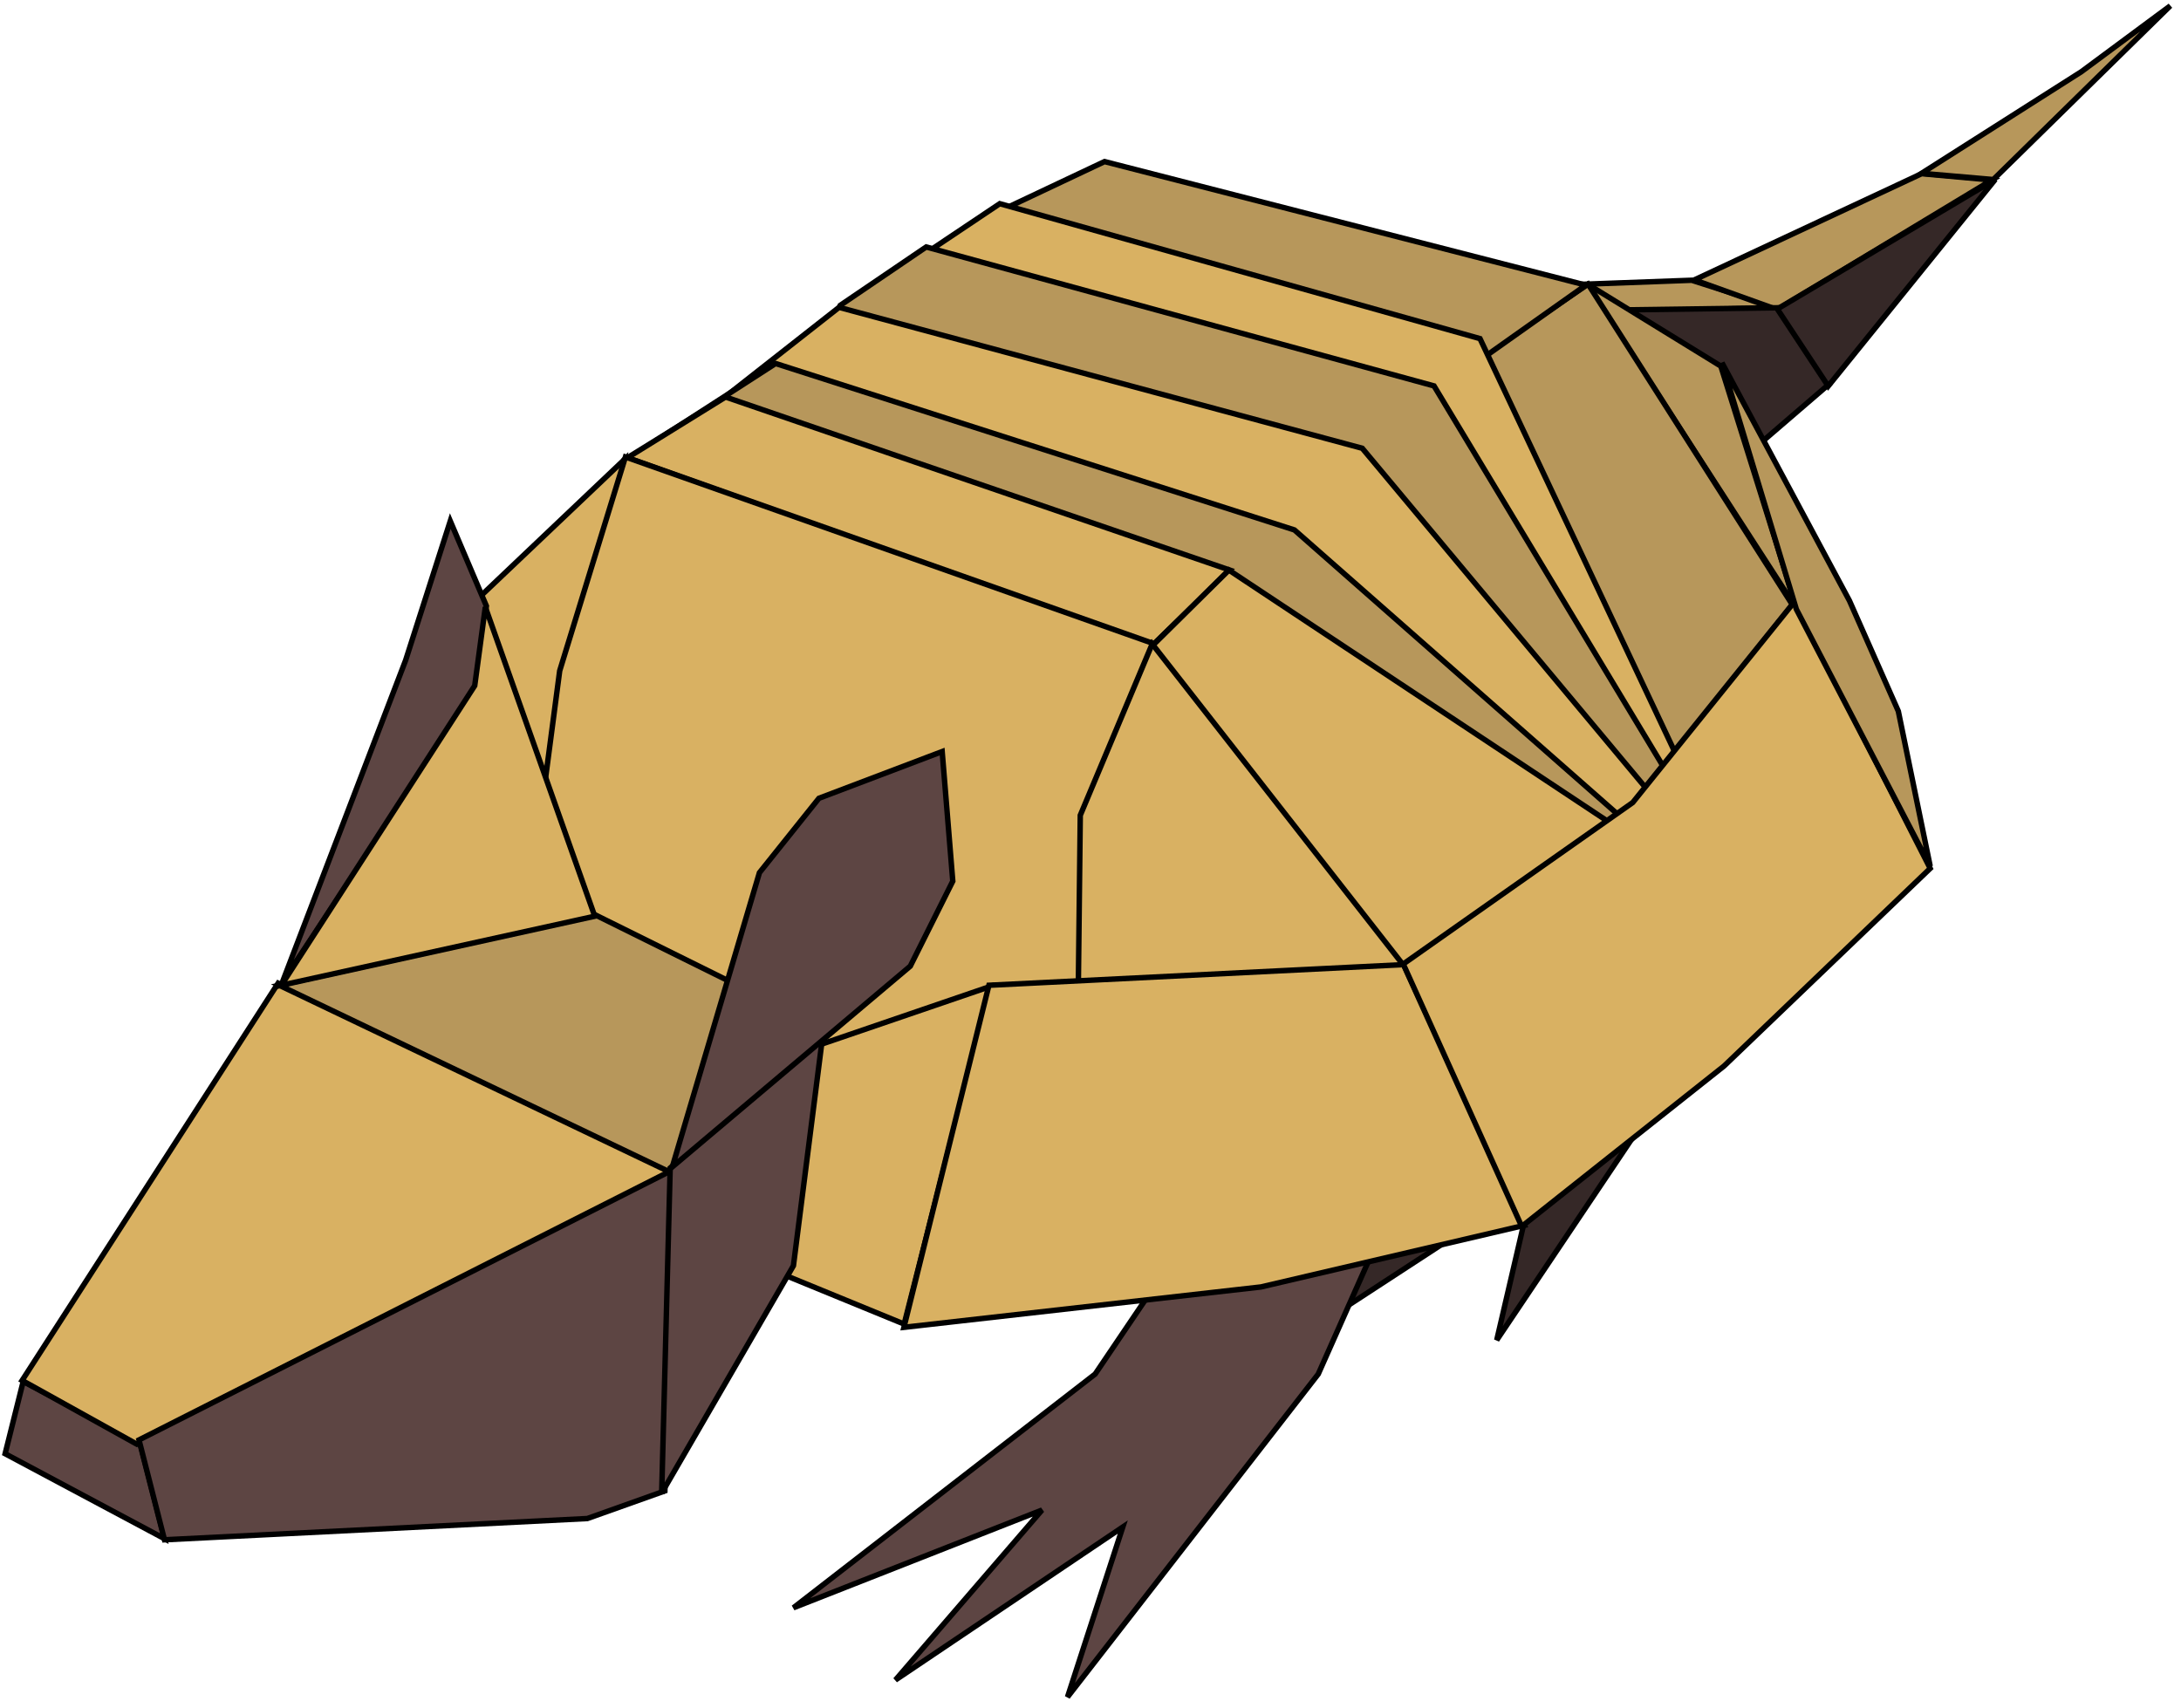 <svg width="106" height="83" viewBox="0 0 106 83" fill="none" xmlns="http://www.w3.org/2000/svg">
<path d="M68.303 57.184L64.999 63.793L74.499 57.597L72.744 65.136L82.657 50.368L68.303 57.184Z" fill="#352827" stroke="black" stroke-width="0.265"/>
<path d="M55.808 62.967L53.226 66.788L38.562 78.147L50.644 73.397L43.519 81.659L54.569 74.223L51.883 82.485L64.069 66.788L66.961 60.282L55.808 62.967Z" fill="#5D4543" stroke="black" stroke-width="0.265"/>
<path d="M77.081 13.811L82.22 13.622L86.369 14.952L78.527 15.154L77.081 13.811Z" fill="#B7975B" stroke="black" stroke-width="0.265"/>
<path d="M86.375 15.05L96.805 8.751L93.397 8.441L82.348 13.605L86.375 15.05Z" fill="#B7975B" stroke="black" stroke-width="0.265"/>
<path d="M93.391 8.424L101.158 3.485L105.48 0.283L96.878 8.727L93.391 8.424Z" fill="#B7975B" stroke="black" stroke-width="0.265"/>
<path d="M78.964 15.062L84.935 22.078L88.909 18.66L86.418 14.959L78.964 15.062Z" fill="#352827" stroke="black" stroke-width="0.265"/>
<path d="M86.381 15.019L88.854 18.768L96.975 8.72L86.381 15.019Z" fill="#352827" stroke="black" stroke-width="0.265"/>
<path d="M77.086 13.768L83.635 17.796L87.342 29.631L77.086 13.768Z" fill="#B7975B" stroke="black" stroke-width="0.265"/>
<path d="M71.892 17.413L77.184 13.811L87.111 29.394L81.151 36.865L71.892 17.413Z" fill="#B7975B" stroke="black" stroke-width="0.265"/>
<path d="M48.524 10.29L53.682 7.854L77.076 13.859L71.729 17.645L48.524 10.29Z" fill="#B7975B" stroke="black" stroke-width="0.265"/>
<path d="M44.138 12.882L48.591 9.9L71.93 16.459L83.06 40.079L44.138 12.882Z" fill="#D9B162" stroke="black" stroke-width="0.265"/>
<path d="M40.834 14.844L45.015 12.004L69.696 18.758L82.141 39.422L37.323 23.312L40.834 14.844Z" fill="#B7975B" stroke="black" stroke-width="0.265"/>
<path d="M31.683 22.082L40.779 14.939L66.208 21.789L82.12 40.852L31.683 22.082Z" fill="#D9B162" stroke="black" stroke-width="0.265"/>
<path d="M31.872 21.425L37.695 17.668L62.91 25.758L80.206 40.973L31.872 21.425Z" fill="#B7975B" stroke="black" stroke-width="0.265"/>
<path d="M55.989 31.386L30.494 22.249L35.263 19.297L59.774 27.711L55.989 31.386Z" fill="#D9B162" stroke="black" stroke-width="0.265"/>
<path d="M55.935 31.459L59.726 27.71L78.32 40.041L67.993 47.27L55.935 31.459Z" fill="#D9B162" stroke="black" stroke-width="0.265"/>
<path d="M55.965 31.257L68.406 47.167L51.574 48.716L50.748 36.427L55.965 31.257Z" fill="#D9B162" stroke="black" stroke-width="0.265"/>
<path d="M30.331 22.352L22.142 30.128L25.653 46.031L30.331 22.352Z" fill="#D9B162" stroke="black" stroke-width="0.265"/>
<path d="M30.397 22.212L27.202 32.606L25.447 45.928L37.323 55.222L52.4 48.716L52.503 39.628L56.014 31.264L30.397 22.212Z" fill="#D9B162" stroke="black" stroke-width="0.265"/>
<path d="M39.879 50.769L48.123 47.95L43.944 64.358L37.529 61.728L39.879 50.769Z" fill="#D9B162" stroke="black" stroke-width="0.265"/>
<path d="M48.063 47.89L68.218 46.887L74.086 59.559L61.281 62.554L43.932 64.516L48.063 47.89Z" fill="#D9B162" stroke="black" stroke-width="0.265"/>
<path d="M68.2 46.857L79.353 39.009L87.214 29.246L93.811 42.21L83.793 51.814L73.958 59.614L68.2 46.857Z" fill="#D9B162" stroke="black" stroke-width="0.265"/>
<path d="M87.305 29.611L83.69 17.632L89.886 29.198L92.261 34.568L93.811 42.107L87.305 29.611Z" fill="#B7975B" stroke="black" stroke-width="0.265"/>
<path d="M6.807 70.144L7.994 74.791L0.249 70.66L1.127 67.149L6.807 70.144Z" fill="#5D4543" stroke="black" stroke-width="0.265"/>
<path d="M1.075 67.098L13.519 47.787L32.675 56.926L6.652 70.196L1.075 67.098Z" fill="#D9B162" stroke="black" stroke-width="0.265"/>
<path d="M13.571 47.89L28.958 44.482L40.008 49.955L32.572 56.977L13.571 47.89Z" fill="#B7975B" stroke="black" stroke-width="0.265"/>
<path d="M6.755 69.989L32.676 56.874L32.314 72.468L28.545 73.81L7.994 74.843L6.755 69.989Z" fill="#5D4543" stroke="black" stroke-width="0.265"/>
<path d="M32.572 56.771L32.159 72.571L38.562 61.521L40.008 50.162L32.572 56.771Z" fill="#5D4543" stroke="black" stroke-width="0.265"/>
<path d="M32.675 56.719L36.91 42.417L39.801 38.802L45.791 36.53L46.307 42.83L44.242 46.96L32.675 56.719Z" fill="#5D4543" stroke="black" stroke-width="0.265"/>
<path d="M13.726 47.735L19.715 32.09L21.884 25.326L23.64 29.456L23.123 33.535L13.726 47.735Z" fill="#5D4543" stroke="black" stroke-width="0.265"/>
<path d="M13.674 47.89L28.906 44.534L23.588 29.508L23.072 33.329L13.674 47.89Z" fill="#D9B162" stroke="black" stroke-width="0.265"/>
</svg>
